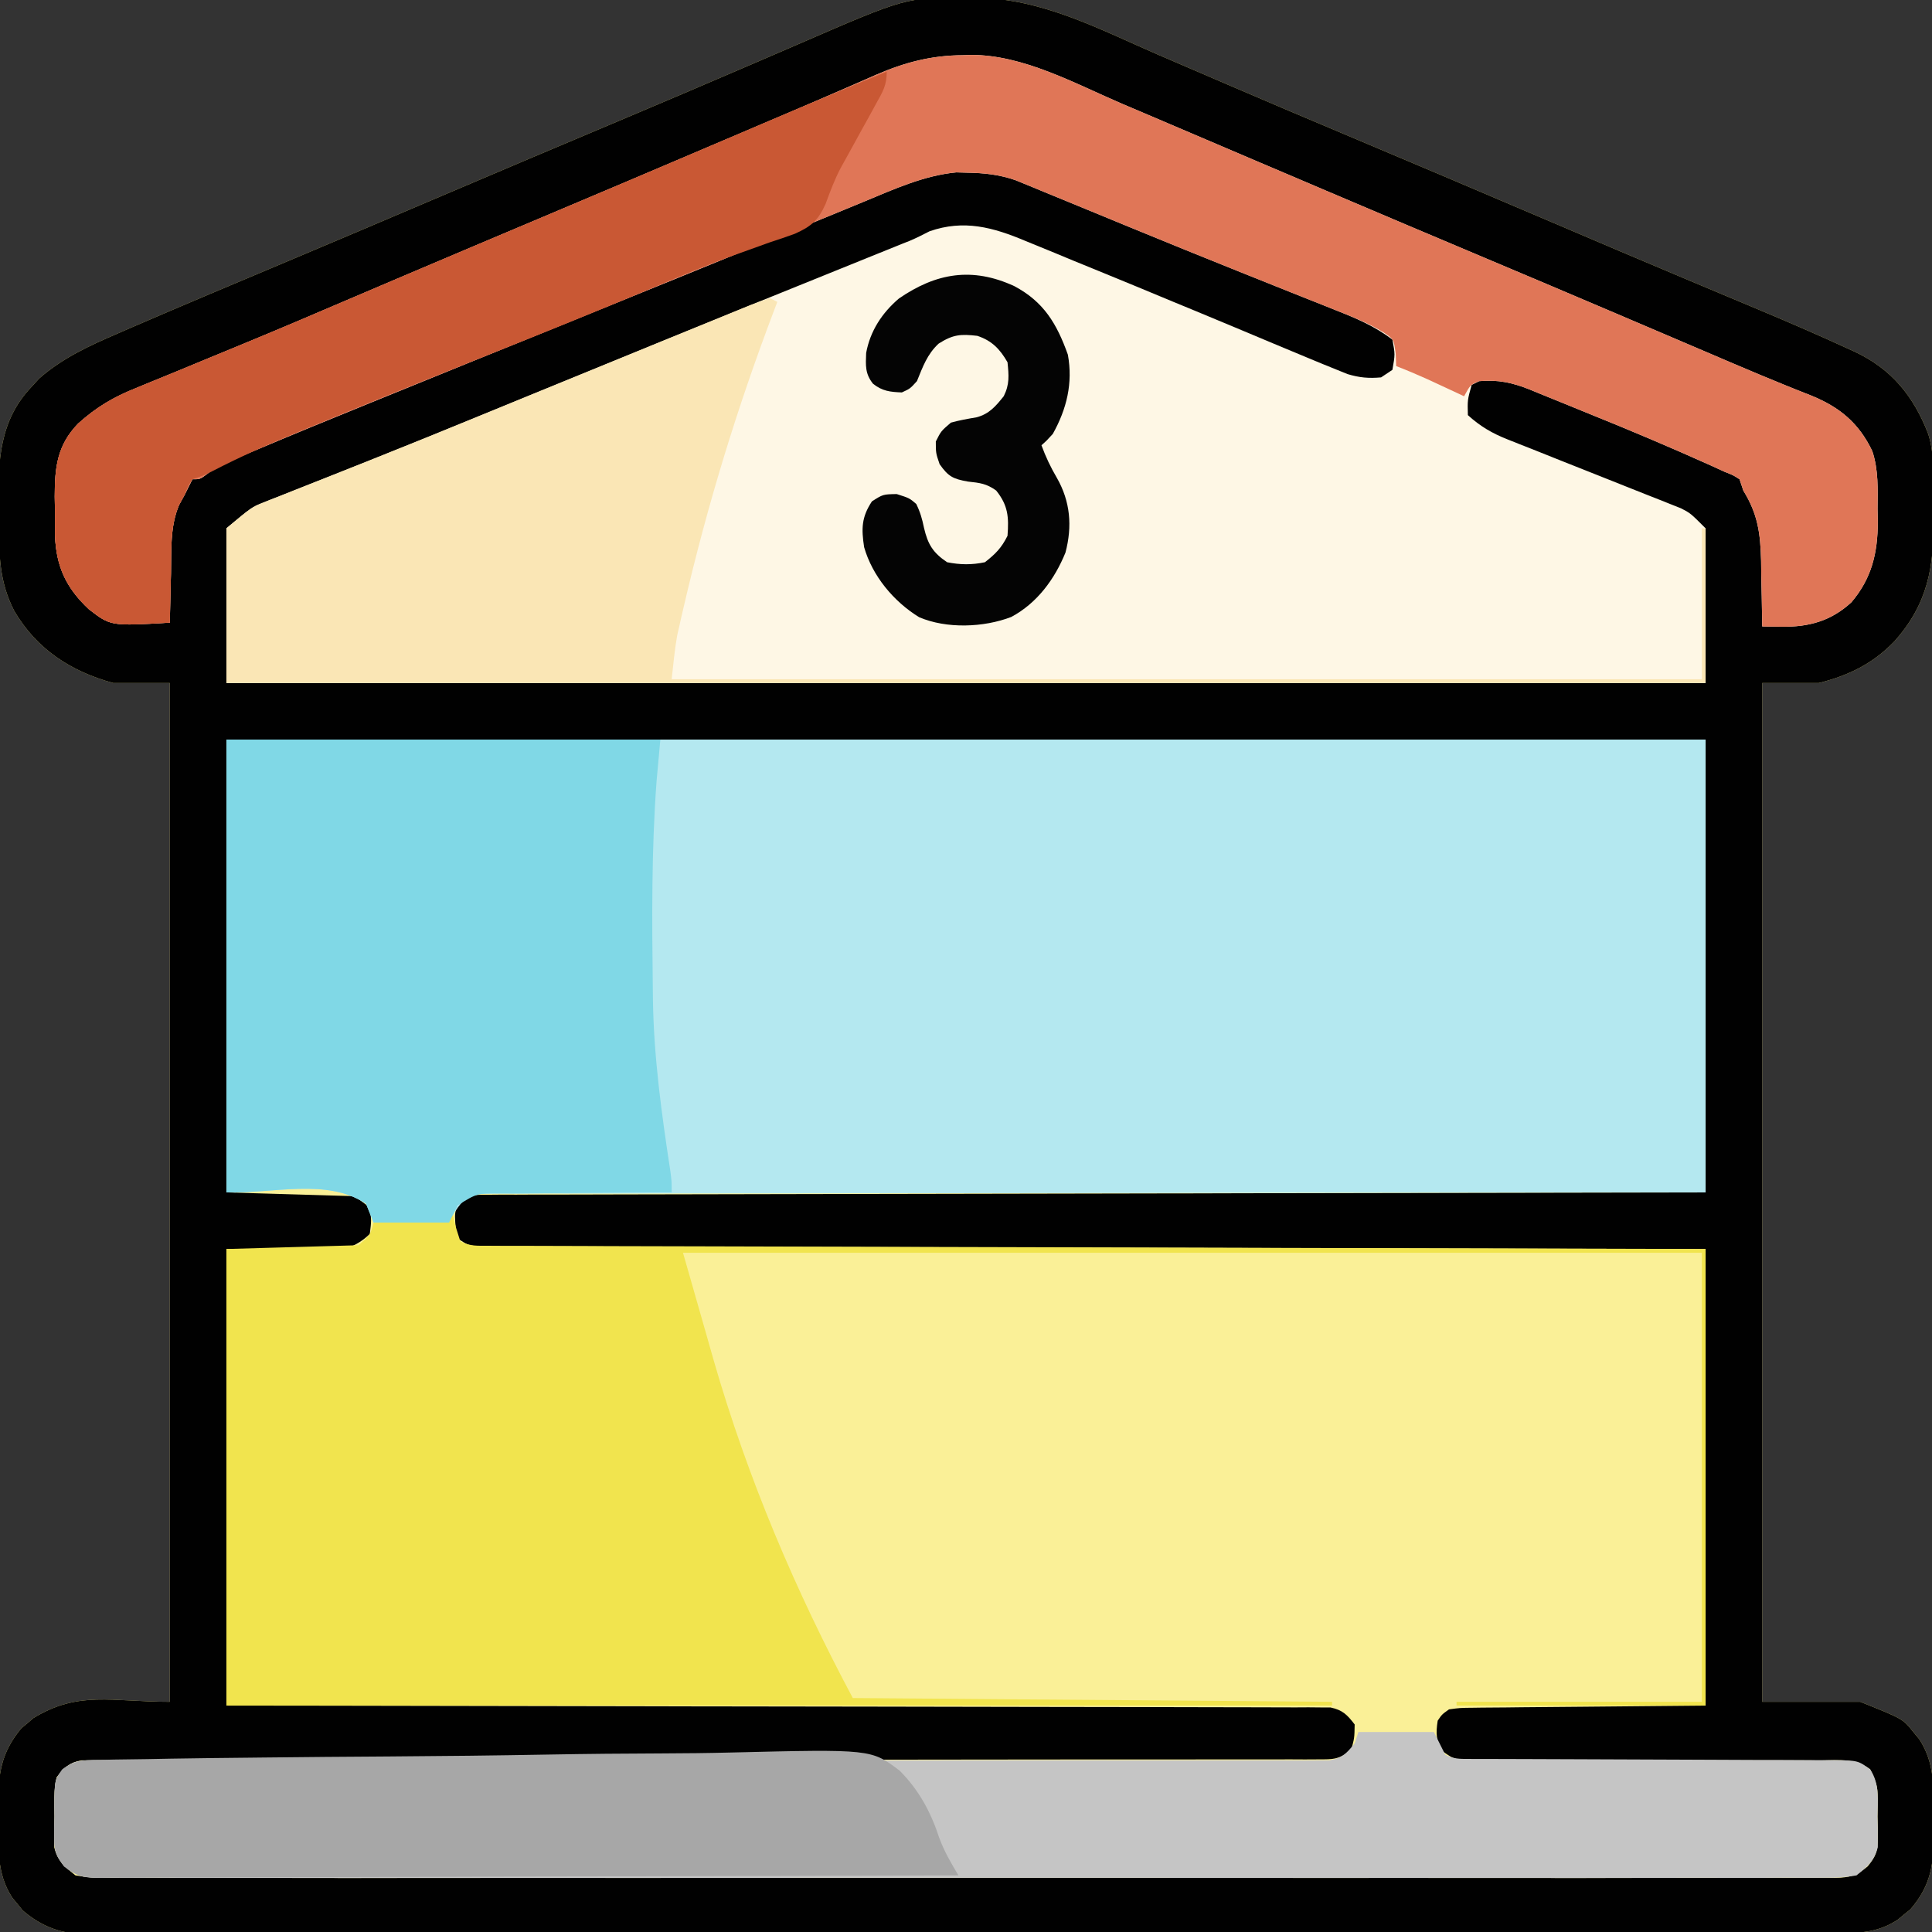 <?xml version="1.0"?>
<svg width="512" height="512" xmlns="http://www.w3.org/2000/svg" xmlns:svg="http://www.w3.org/2000/svg" version="1.1">
 <rect width="100%" height="100%" fill="#333333" stroke="none"/>
 <g class="layer">
  <title>Layer 1</title>
  <path d="m256,-0.5c0.96,-0.02 1.93,-0.03 2.92,-0.05c17.16,0.09 32.72,8.43 48.14,15.11c2.42,1.04 4.84,2.08 7.26,3.12c3.69,1.59 7.38,3.17 11.07,4.76c10.12,4.36 20.26,8.66 30.42,12.93c18.56,7.81 37.1,15.69 55.62,23.59c12.12,5.18 24.25,10.34 36.4,15.44c1.02,0.43 2.05,0.86 3.1,1.3c4.77,2.01 9.54,4.01 14.32,6.01c8.12,3.4 16.19,6.87 24.18,10.55c0.69,0.31 1.38,0.63 2.09,0.95c9.79,4.58 15.63,11.83 19.48,21.79c1.82,5.7 1.26,11.93 1.3,17.85c0.01,1.51 0.03,3.01 0.06,4.52c0.25,12.89 -1.51,22.76 -10.36,32.63c-5.67,5.89 -12.12,9.03 -20,11c-4.95,0 -9.9,0 -15,0c0,89.1 0,178.2 0,270c8.58,0 17.16,0 26,0c11.29,4.52 11.29,4.52 14,7.94c0.54,0.65 1.07,1.29 1.63,1.96c4.31,6.59 3.74,13.29 3.75,20.91c0.02,1.25 0.04,2.49 0.07,3.78c0.03,8.32 -0.61,13.96 -6.2,20.43c-0.55,0.45 -1.11,0.9 -1.69,1.36c-0.55,0.46 -1.11,0.92 -1.68,1.39c-4.84,3.16 -9.31,3.52 -14.97,3.49c-0.81,0 -1.63,0 -2.47,0.01c-2.73,0.01 -5.47,0 -8.21,0c-1.98,0 -3.96,0.01 -5.94,0.01c-5.44,0.01 -10.89,0.01 -16.33,0.01c-5.87,0 -11.74,0.01 -17.61,0.02c-11.51,0.02 -23.01,0.02 -34.51,0.02c-9.35,0.01 -18.7,0.01 -28.05,0.02c-2.69,0 -5.38,0 -8.07,0c-0.67,0 -1.34,0 -2.03,0c-18.81,0.01 -37.63,0.02 -56.44,0.02c-0.71,0 -1.42,0 -2.15,0c-3.59,0 -7.19,0 -10.79,0c-0.71,0 -1.42,0 -2.16,0c-1.44,0 -2.89,0 -4.33,0c-22.47,0 -44.94,0.01 -67.41,0.04c-25.24,0.03 -50.48,0.05 -75.72,0.05c-2.7,0 -5.39,0 -8.08,0c-0.66,0 -1.32,0 -2.01,0c-10,0 -20.01,0.01 -30.01,0.02c-11.38,0.02 -22.76,0.03 -34.14,0.01c-5.81,0 -11.62,0 -17.42,0.01c-5.32,0.02 -10.63,0.02 -15.95,0c-1.92,0 -3.85,0 -5.77,0.01c-2.62,0.01 -5.23,0 -7.84,-0.01c-0.75,0.01 -1.5,0.02 -2.27,0.03c-6.3,-0.09 -11.44,-2.14 -16.22,-6.28c-0.45,-0.55 -0.9,-1.11 -1.36,-1.69c-0.46,-0.55 -0.92,-1.11 -1.39,-1.68c-4.22,-6.47 -3.6,-13.24 -3.61,-20.69c-0.02,-1.25 -0.04,-2.49 -0.07,-3.78c-0.03,-8.32 0.67,-13.83 6.09,-20.4c0.53,-0.44 1.06,-0.87 1.61,-1.32c0.78,-0.68 0.78,-0.68 1.58,-1.37c12.04,-7.34 20.65,-4.32 36.17,-4.32c0,-89.1 0,-178.2 0,-270c-4.95,0 -9.9,0 -15,0c-11.21,-3.07 -20.24,-8.9 -26.22,-19.08c-4.05,-7.82 -4.03,-15.03 -4.08,-23.72c-0.01,-1.49 -0.03,-2.99 -0.06,-4.49c-0.22,-11.5 0.25,-22.27 8.61,-31.08c1.06,-1.16 1.06,-1.16 2.14,-2.34c6.18,-5.42 13.3,-8.69 20.8,-11.91c1.05,-0.46 2.11,-0.92 3.2,-1.4c13.8,-5.97 27.67,-11.79 41.53,-17.62c12.88,-5.42 25.73,-10.88 38.58,-16.36c17.16,-7.31 34.33,-14.59 51.52,-21.82c9.93,-4.19 19.85,-8.41 29.76,-12.68c3.19,-1.37 6.37,-2.74 9.56,-4.11c2.04,-0.87 4.07,-1.75 6.09,-2.63c28.82,-12.51 28.82,-12.51 44.57,-12.26z" fill="#FAF097" id="svg_1"/>
  <path d="m256,-0.5c0.96,-0.02 1.93,-0.03 2.92,-0.05c17.16,0.09 32.72,8.43 48.14,15.11c2.42,1.04 4.84,2.08 7.26,3.12c3.69,1.59 7.38,3.17 11.07,4.76c10.12,4.36 20.26,8.66 30.42,12.93c18.56,7.81 37.1,15.69 55.62,23.59c12.12,5.18 24.25,10.34 36.4,15.44c1.02,0.43 2.05,0.86 3.1,1.3c4.77,2.01 9.54,4.01 14.32,6.01c8.12,3.4 16.19,6.87 24.18,10.55c0.69,0.31 1.38,0.63 2.09,0.95c9.79,4.58 15.63,11.83 19.48,21.79c1.82,5.7 1.26,11.93 1.3,17.85c0.01,1.51 0.03,3.01 0.06,4.52c0.25,12.89 -1.51,22.76 -10.36,32.63c-5.67,5.89 -12.12,9.03 -20,11c-4.95,0 -9.9,0 -15,0c0,89.1 0,178.2 0,270c8.58,0 17.16,0 26,0c11.29,4.52 11.29,4.52 14,7.94c0.54,0.65 1.07,1.29 1.63,1.96c4.31,6.59 3.74,13.29 3.75,20.91c0.02,1.25 0.04,2.49 0.07,3.78c0.03,8.32 -0.61,13.96 -6.2,20.43c-0.55,0.45 -1.11,0.9 -1.69,1.36c-0.55,0.46 -1.11,0.92 -1.68,1.39c-4.84,3.16 -9.31,3.52 -14.97,3.49c-0.81,0 -1.63,0 -2.47,0.01c-2.73,0.01 -5.47,0 -8.21,0c-1.98,0 -3.96,0.01 -5.94,0.01c-5.44,0.01 -10.89,0.01 -16.33,0.01c-5.87,0 -11.74,0.01 -17.61,0.02c-11.51,0.02 -23.01,0.02 -34.51,0.02c-9.35,0.01 -18.7,0.01 -28.05,0.02c-2.69,0 -5.38,0 -8.07,0c-0.67,0 -1.34,0 -2.03,0c-18.81,0.01 -37.63,0.02 -56.44,0.02c-0.71,0 -1.42,0 -2.15,0c-3.59,0 -7.19,0 -10.79,0c-0.71,0 -1.42,0 -2.16,0c-1.44,0 -2.89,0 -4.33,0c-22.47,0 -44.94,0.01 -67.41,0.04c-25.24,0.03 -50.48,0.05 -75.72,0.05c-2.7,0 -5.39,0 -8.08,0c-0.66,0 -1.32,0 -2.01,0c-10,0 -20.01,0.01 -30.01,0.02c-11.38,0.02 -22.76,0.03 -34.14,0.01c-5.81,0 -11.62,0 -17.42,0.01c-5.32,0.02 -10.63,0.02 -15.95,0c-1.92,0 -3.85,0 -5.77,0.01c-2.62,0.01 -5.23,0 -7.84,-0.01c-0.75,0.01 -1.5,0.02 -2.27,0.03c-6.3,-0.09 -11.44,-2.14 -16.22,-6.28c-0.45,-0.55 -0.9,-1.11 -1.36,-1.69c-0.46,-0.55 -0.92,-1.11 -1.39,-1.68c-4.22,-6.47 -3.6,-13.24 -3.61,-20.69c-0.02,-1.25 -0.04,-2.49 -0.07,-3.78c-0.03,-8.32 0.67,-13.83 6.09,-20.4c0.53,-0.44 1.06,-0.87 1.61,-1.32c0.78,-0.68 0.78,-0.68 1.58,-1.37c12.04,-7.34 20.65,-4.32 36.17,-4.32c0,-89.1 0,-178.2 0,-270c-4.95,0 -9.9,0 -15,0c-11.21,-3.07 -20.24,-8.9 -26.22,-19.08c-4.05,-7.82 -4.03,-15.03 -4.08,-23.72c-0.01,-1.49 -0.03,-2.99 -0.06,-4.49c-0.22,-11.5 0.25,-22.27 8.61,-31.08c1.06,-1.16 1.06,-1.16 2.14,-2.34c6.18,-5.42 13.3,-8.69 20.8,-11.91c1.05,-0.46 2.11,-0.92 3.2,-1.4c13.8,-5.97 27.67,-11.79 41.53,-17.62c12.88,-5.42 25.73,-10.88 38.58,-16.36c17.16,-7.31 34.33,-14.59 51.52,-21.82c9.93,-4.19 19.85,-8.41 29.76,-12.68c3.19,-1.37 6.37,-2.74 9.56,-4.11c2.04,-0.87 4.07,-1.75 6.09,-2.63c28.82,-12.51 28.82,-12.51 44.57,-12.26zm-196,196.5c0,39.6 0,79.2 0,120c11.22,0.33 22.44,0.66 34,1c1.32,0.99 2.64,1.98 4,3c0.44,3.5 0.44,3.5 0,7c-9.01,9.01 -25.27,3.64 -38,4c0,39.93 0,79.86 0,121c8.92,0.01 17.83,0.02 27.02,0.03c28.5,0.03 57.01,0.08 85.52,0.15c4.43,0.01 8.85,0.02 13.28,0.03c0.88,0 1.76,0 2.67,0c14.28,0.03 28.56,0.05 42.83,0.06c14.65,0.02 29.29,0.04 43.94,0.08c9.04,0.03 18.08,0.04 27.12,0.04c6.2,0 12.39,0.02 18.59,0.04c3.57,0.02 7.15,0.02 10.73,0.02c3.87,-0.01 7.75,0.01 11.62,0.03c1.14,-0.01 2.27,-0.01 3.44,-0.02c1.04,0.01 2.07,0.02 3.14,0.03c1.34,0 1.34,0 2.71,0.01c3.2,0.67 4.42,1.93 6.39,4.5c-0.06,3.63 -0.06,3.63 -1,7c-3.41,2.28 -4.6,2.25 -8.61,2.25c-1.17,0.01 -2.34,0.01 -3.55,0.02c-1.3,-0.01 -2.59,-0.01 -3.93,-0.02c-1.39,0 -2.77,0.01 -4.16,0.01c-3.81,0.01 -7.63,0 -11.45,0c-4.11,-0.01 -8.22,0 -12.33,0.01c-7.13,0 -14.26,0.01 -21.39,0c-10.31,0 -20.62,0.01 -30.94,0.03c-16.73,0.02 -33.47,0.04 -50.2,0.06c-1.5,0 -1.5,0 -3.04,0c-14.22,0.01 -28.45,0.02 -42.67,0.02c-1,0 -2.01,0 -3.04,0c-1,0 -2,0 -3.03,0c-16.67,0.01 -33.34,0.02 -50.01,0.06c-10.29,0.01 -20.58,0.02 -30.87,0.01c-7.04,-0.01 -14.09,0 -21.14,0.02c-4.07,0.01 -8.14,0.02 -12.21,0c-3.72,-0.01 -7.44,0 -11.16,0.02c-1.99,0 -3.98,-0.01 -5.97,-0.02c-1.18,0.01 -2.36,0.02 -3.57,0.03c-1.53,0 -1.53,0 -3.08,0c-3.36,0.64 -4.55,1.85 -6.65,4.5c-0.8,3.44 -0.6,6.91 -0.56,10.44c-0.03,0.94 -0.05,1.88 -0.07,2.85c0,0.91 0,1.83 0,2.77c0,0.83 0,1.65 0,2.51c0.95,3.65 2.71,5.08 5.63,7.43c2.86,0.49 5.12,0.67 7.97,0.63c0.8,0.01 1.61,0.01 2.43,0.02c2.7,0.02 5.39,0 8.09,-0.02c1.94,0.01 3.89,0.02 5.84,0.03c5.36,0.02 10.72,0.01 16.08,-0.01c5.78,-0.01 11.56,0.01 17.33,0.02c11.33,0.03 22.65,0.02 33.97,0.01c9.2,-0.01 18.4,-0.02 27.6,-0.01c1.31,0 2.62,0 3.96,0c2.66,0 5.32,0 7.97,0.01c24.22,0.01 48.44,0 72.65,-0.03c22.12,-0.02 44.23,-0.02 66.35,0c24.83,0.03 49.67,0.04 74.51,0.02c2.65,0 5.29,0 7.94,0c1.3,0 2.61,0 3.95,0c9.19,-0.01 18.38,0 27.57,0.01c11.2,0.02 22.4,0.01 33.59,-0.01c5.72,-0.02 11.43,-0.02 17.15,-0.01c5.23,0.02 10.46,0.01 15.68,-0.02c1.9,0 3.8,0 5.69,0.01c2.57,0.02 5.14,0 7.71,-0.02c0.74,0.01 1.48,0.02 2.25,0.03c3.92,-0.07 5.58,-0.55 8.68,-3.05c2.22,-2.84 2.67,-4.01 2.67,-7.55c0,-0.91 0,-1.83 0,-2.77c-0.02,-0.94 -0.04,-1.88 -0.07,-2.85c0.01,-0.95 0.02,-1.89 0.04,-2.87c0.05,-5.11 0.05,-5.11 -1.99,-9.68c-4.07,-2.94 -8.02,-2.43 -12.91,-2.37c-1.58,-0.01 -1.58,-0.01 -3.18,-0.01c-2.27,-0.01 -4.55,-0.01 -6.82,0c-3.6,0.02 -7.2,0.01 -10.79,0c-7.64,-0.03 -15.27,-0.02 -22.91,-0.01c-8.85,0.01 -17.69,0.01 -26.54,-0.02c-3.55,-0.01 -7.1,0.01 -10.64,0.02c-2.17,0 -4.34,-0.01 -6.52,-0.02c-0.98,0.01 -1.97,0.03 -2.99,0.04c-6.66,-0.06 -6.66,-0.06 -9.93,-2.36c-1.87,-2.93 -1.89,-4.75 -1.38,-8.16c1.12,-1.66 1.12,-1.66 3,-3c2.94,-0.4 2.94,-0.4 6.58,-0.43c0.68,-0.01 1.35,-0.02 2.05,-0.03c2.18,-0.03 4.36,-0.04 6.54,-0.05c1.35,-0.02 2.69,-0.03 4.04,-0.05c4.99,-0.06 9.98,-0.09 14.98,-0.13c16.73,-0.15 16.73,-0.15 33.81,-0.31c0,-39.93 0,-79.86 0,-121c-9.92,-0.02 -19.84,-0.04 -30.06,-0.06c-31.72,-0.06 -63.43,-0.14 -95.14,-0.22c-4.93,-0.01 -9.85,-0.03 -14.77,-0.04c-0.98,0 -1.96,0 -2.97,0c-15.89,-0.04 -31.77,-0.08 -47.66,-0.11c-16.29,-0.03 -32.58,-0.07 -48.87,-0.11c-10.06,-0.03 -20.12,-0.05 -30.18,-0.07c-6.89,-0.01 -13.78,-0.03 -20.67,-0.05c-3.98,-0.01 -7.96,-0.02 -11.94,-0.02c-3.64,-0.01 -7.28,-0.02 -10.92,-0.03c-1.95,-0.01 -3.9,-0.01 -5.85,-0.01c-1.15,0 -2.3,-0.01 -3.48,-0.02c-0.99,0 -1.99,0 -3.01,-0.01c-2.48,-0.25 -2.48,-0.25 -5.48,-2.25c-0.67,-7.09 -0.67,-7.09 1.18,-9.6c2.51,-1.93 4.17,-1.78 7.31,-1.78c1.15,-0.01 2.3,-0.02 3.48,-0.03c1.9,0 1.9,0 3.84,0.01c1.36,0 2.71,-0.01 4.07,-0.02c3.73,-0.02 7.47,-0.02 11.2,-0.01c4.02,0 8.04,-0.02 12.07,-0.03c6.97,-0.03 13.94,-0.04 20.91,-0.04c10.08,-0.01 20.16,-0.03 30.24,-0.06c16.36,-0.04 32.71,-0.07 49.06,-0.09c15.89,-0.02 31.78,-0.05 47.67,-0.09c0.98,0 1.96,0 2.96,0c4.92,-0.02 9.83,-0.03 14.74,-0.04c40.75,-0.09 81.51,-0.16 122.27,-0.22c0,-39.6 0,-79.2 0,-120c-129.36,0 -258.72,0 -392,0z" fill="#010101" id="svg_2"/>
  <path d="m255.19,14.63c0.67,-0.02 1.33,-0.05 2.02,-0.07c13.9,-0.08 27.66,7.58 40.17,12.95c1.98,0.84 3.97,1.69 5.96,2.53c4.14,1.76 8.29,3.53 12.43,5.3c6.01,2.57 12.03,5.14 18.05,7.7c1.95,0.82 3.9,1.65 5.84,2.48c0.96,0.41 1.93,0.82 2.92,1.24c2.95,1.26 5.89,2.51 8.84,3.77c14.11,6.01 28.24,11.98 42.37,17.94c11.49,4.84 22.97,9.7 34.44,14.59c1.21,0.52 2.42,1.03 3.66,1.56c5.91,2.52 11.81,5.04 17.71,7.56c2.17,0.92 4.34,1.85 6.51,2.78c1.04,0.44 2.07,0.88 3.14,1.34c4.63,1.97 9.26,3.92 13.93,5.81c0.79,0.32 1.57,0.63 2.38,0.96c1.42,0.57 2.84,1.13 4.26,1.69c7.69,3.09 12.79,7.33 16.36,14.79c1.66,4.99 1.44,10.12 1.39,15.33c0.02,1.12 0.04,2.24 0.07,3.39c-0.02,8.22 -1.58,14.97 -7.01,21.35c-5.38,4.95 -11.26,6.56 -18.4,6.46c-0.98,-0.01 -1.96,-0.02 -2.97,-0.03c-0.75,-0.02 -1.49,-0.03 -2.26,-0.04c-0.01,-0.81 -0.02,-1.62 -0.03,-2.45c-0.05,-3.68 -0.13,-7.37 -0.22,-11.05c-0.01,-1.27 -0.03,-2.54 -0.04,-3.85c-0.19,-7.37 -0.84,-12.35 -4.71,-18.65c-0.33,-0.99 -0.66,-1.99 -1,-3c-1.66,-1.08 -1.66,-1.08 -4,-2c-1.19,-0.55 -2.37,-1.09 -3.6,-1.65c-10.73,-4.82 -21.55,-9.4 -32.46,-13.79c-1.77,-0.72 -3.54,-1.44 -5.31,-2.17c-2.6,-1.07 -5.21,-2.12 -7.83,-3.18c-0.78,-0.32 -1.56,-0.65 -2.37,-0.98c-4.64,-1.84 -8.35,-2.67 -13.43,-2.23c-0.66,0.32 -1.32,0.65 -2,1c-1.11,4.01 -1.11,4.01 -1,8c3.26,2.96 6.38,4.79 10.46,6.41c1.61,0.64 1.61,0.64 3.24,1.29c1.14,0.45 2.29,0.9 3.46,1.36c2.43,0.97 4.86,1.94 7.28,2.91c3.18,1.27 6.36,2.53 9.55,3.79c4.33,1.71 8.66,3.44 12.99,5.17c1.14,0.45 2.28,0.9 3.46,1.36c1.07,0.43 2.13,0.85 3.23,1.29c0.94,0.37 1.87,0.74 2.84,1.13c2.49,1.29 2.49,1.29 6.49,5.29c0,13.53 0,27.06 0,41c-129.36,0 -258.72,0 -392,0c0,-13.54 0,-27.07 0,-41c6.75,-5.63 6.75,-5.63 9.84,-6.85c0.7,-0.28 1.4,-0.56 2.12,-0.85c0.75,-0.29 1.5,-0.58 2.27,-0.88c0.8,-0.32 1.61,-0.64 2.43,-0.97c1.74,-0.69 3.48,-1.38 5.22,-2.07c2.81,-1.1 5.61,-2.21 8.41,-3.33c2.94,-1.17 5.88,-2.34 8.83,-3.51c9.27,-3.69 18.52,-7.46 27.75,-11.25c4.57,-1.88 9.15,-3.75 13.72,-5.62c0.93,-0.38 1.85,-0.76 2.8,-1.15c11.08,-4.54 22.16,-9.06 33.24,-13.59c1.01,-0.41 2.03,-0.83 3.08,-1.25c16.73,-6.84 33.48,-13.63 50.24,-20.39c0.83,-0.34 1.66,-0.68 2.52,-1.02c1.53,-0.62 3.06,-1.24 4.59,-1.85c0.68,-0.28 1.37,-0.56 2.07,-0.84c0.66,-0.26 1.32,-0.52 2,-0.79c1.77,-0.75 3.48,-1.62 5.19,-2.5c9.09,-3.19 16.85,-1.07 25.43,2.55c1.49,0.61 1.49,0.61 3.02,1.23c3.23,1.31 6.45,2.65 9.67,3.99c2.24,0.91 4.48,1.83 6.71,2.74c6.63,2.7 13.24,5.45 19.85,8.2c1.88,0.77 3.76,1.55 5.65,2.33c7,2.91 14,5.82 20.99,8.77c3.11,1.31 6.24,2.6 9.36,3.9c1.81,0.75 1.81,0.75 3.65,1.51c1.14,0.46 2.28,0.92 3.46,1.4c0.99,0.4 1.99,0.8 3.01,1.22c3.16,0.95 5.6,1.16 8.88,0.87c1.49,-0.99 1.49,-0.99 3,-2c0.73,-4.12 0.73,-4.12 0,-8c-4.69,-3.59 -9.68,-5.7 -15.14,-7.85c-0.9,-0.36 -1.81,-0.72 -2.74,-1.1c-2.97,-1.19 -5.95,-2.37 -8.93,-3.55c-3.15,-1.26 -6.29,-2.52 -9.44,-3.78c-2.19,-0.88 -4.38,-1.76 -6.57,-2.64c-8.02,-3.21 -16.02,-6.47 -24.01,-9.75c-1.12,-0.46 -2.24,-0.92 -3.39,-1.39c-4.38,-1.8 -8.76,-3.6 -13.14,-5.41c-3.03,-1.24 -6.05,-2.49 -9.08,-3.73c-1.35,-0.56 -1.35,-0.56 -2.72,-1.13c-0.83,-0.34 -1.66,-0.68 -2.52,-1.03c-0.72,-0.29 -1.43,-0.59 -2.17,-0.89c-4.25,-1.49 -8.36,-1.93 -12.83,-2c-1.43,-0.04 -1.43,-0.04 -2.89,-0.08c-8.59,0.82 -16.59,4.48 -24.49,7.76c-1.75,0.72 -3.49,1.44 -5.24,2.16c-2.02,0.83 -4.03,1.66 -6.05,2.49c-8.43,3.48 -16.88,6.92 -25.33,10.36c-3.22,1.32 -6.44,2.63 -9.66,3.95c-12.38,5.05 -24.76,10.09 -37.16,15.11c-13.59,5.5 -27.19,11.02 -40.77,16.56c-2.11,0.85 -4.22,1.71 -6.32,2.57c-10.74,4.36 -21.45,8.76 -32.13,13.28c-1.31,0.55 -1.31,0.55 -2.66,1.11c-0.81,0.35 -1.62,0.69 -2.46,1.05c-0.71,0.3 -1.42,0.6 -2.15,0.91c-2.11,0.99 -2.11,0.99 -4.14,2.64c-1.87,1.38 -1.87,1.38 -3.87,1.38c-0.69,1.32 -1.34,2.65 -2,4c-0.5,0.91 -1.01,1.83 -1.53,2.78c-2.44,5.72 -2.04,12.03 -2.16,18.15c-0.03,1.26 -0.06,2.51 -0.1,3.81c-0.08,3.08 -0.15,6.17 -0.21,9.26c-15.67,0.91 -15.67,0.91 -21.49,-3.59c-6.03,-5.67 -8.61,-11.32 -8.94,-19.5c-0.02,-2.29 -0.02,-4.57 -0.01,-6.85c-0.01,-1.14 -0.03,-2.29 -0.06,-3.46c0.01,-7.78 0.65,-13.6 6.18,-19.34c4.78,-4.31 9.34,-7.03 15.3,-9.4c0.85,-0.36 1.71,-0.72 2.6,-1.08c2.82,-1.17 5.65,-2.32 8.48,-3.47c2.01,-0.83 4.02,-1.66 6.03,-2.5c4.2,-1.74 8.4,-3.47 12.6,-5.2c8.99,-3.71 17.94,-7.54 26.89,-11.37c4.92,-2.1 9.84,-4.19 14.76,-6.29c0.98,-0.41 1.95,-0.83 2.95,-1.25c10.25,-4.36 20.51,-8.69 30.77,-13.02c17.17,-7.23 34.31,-14.51 51.44,-21.81c1.13,-0.48 2.26,-0.96 3.42,-1.45c2.2,-0.94 4.39,-1.88 6.59,-2.82c2.12,-0.9 4.24,-1.8 6.36,-2.7c5.05,-2.15 10.08,-4.32 15.11,-6.51c0.95,-0.42 1.9,-0.83 2.87,-1.25c1.76,-0.77 3.52,-1.54 5.28,-2.32c7.59,-3.3 14.75,-5.18 23.06,-5.2z" fill="#FEF7E5" id="svg_3"/>
  <path d="m60,196c129.36,0 258.72,0 392,0c0,39.6 0,79.2 0,120c-14.87,0.01 -14.87,0.01 -30.05,0.01c-31.7,0.02 -63.4,0.06 -95.1,0.12c-4.92,0.01 -9.85,0.01 -14.77,0.02c-1.47,0.01 -1.47,0.01 -2.97,0.01c-15.88,0.02 -31.75,0.03 -47.63,0.04c-16.29,0 -32.58,0.02 -48.86,0.06c-10.06,0.02 -20.11,0.03 -30.16,0.02c-6.89,0 -13.78,0.01 -20.67,0.04c-3.98,0.01 -7.96,0.02 -11.93,0.01c-3.64,-0.02 -7.28,-0.01 -10.92,0.02c-1.95,0.01 -3.89,-0.01 -5.84,-0.02c-1.15,0.01 -2.3,0.03 -3.49,0.04c-0.99,0 -1.99,0 -3.01,0c-3.58,0.87 -4.61,2.62 -6.6,5.63c-0.33,0.66 -0.66,1.32 -1,2c-6.6,0 -13.2,0 -20,0c-0.66,-1.65 -1.32,-3.3 -2,-5c-10.3,-6.86 -24.63,-2.64 -37,-3c0,-39.6 0,-79.2 0,-120z" fill="#B4E8F0" id="svg_4"/>
  <path d="m119,322c0.33,0 0.66,0 1,0c0.29,1.13 0.58,2.27 0.88,3.44c0.37,1.17 0.74,2.35 1.12,3.56c2.59,1.3 4.47,1.13 7.37,1.14c1.72,0.01 1.72,0.01 3.47,0.02c1.27,0 2.54,0 3.85,0c1.36,0 2.71,0.01 4.07,0.01c3.73,0.02 7.47,0.02 11.2,0.03c4.03,0.01 8.05,0.02 12.07,0.04c6.98,0.02 13.95,0.04 20.93,0.05c10.08,0.02 20.16,0.05 30.25,0.08c16.36,0.05 32.72,0.09 49.08,0.13c15.89,0.04 31.79,0.08 47.68,0.13c1.47,0 1.47,0 2.97,0.01c4.91,0.01 9.82,0.02 14.74,0.04c40.77,0.11 81.55,0.22 122.32,0.32c0,39.93 0,79.86 0,121c-21.78,0 -43.56,0 -66,0c0,-0.33 0,-0.66 0,-1c21.45,0 42.9,0 65,0c0,-39.27 0,-78.54 0,-119c-89.1,0 -178.2,0 -270,0c1.98,6.93 3.96,13.86 6,21c0.72,2.52 1.43,5.04 2.17,7.63c9.02,31.24 21.52,60.67 36.83,89.37c41.91,0.33 83.82,0.66 127,1c0,0.33 0,0.66 0,1c-96.69,0 -193.38,0 -293,0c0,-39.93 0,-79.86 0,-121c17.33,-0.49 17.33,-0.49 35,-1c3.15,-2.7 3.15,-2.7 4,-6c6.6,0 13.2,0 20,0c0,-0.66 0,-1.32 0,-2z" fill="#F1E44E" id="svg_5"/>
  <path d="m255.19,14.63c0.67,-0.02 1.33,-0.05 2.02,-0.07c13.9,-0.08 27.66,7.58 40.17,12.95c1.98,0.84 3.97,1.69 5.96,2.53c4.14,1.76 8.29,3.53 12.43,5.3c6.01,2.57 12.03,5.14 18.05,7.7c1.95,0.82 3.9,1.65 5.84,2.48c0.96,0.41 1.93,0.82 2.92,1.24c2.95,1.26 5.89,2.51 8.84,3.77c14.11,6.01 28.24,11.98 42.37,17.94c11.49,4.84 22.97,9.7 34.44,14.59c1.21,0.52 2.42,1.03 3.66,1.56c5.91,2.52 11.81,5.04 17.71,7.56c2.17,0.92 4.34,1.85 6.51,2.78c1.04,0.44 2.07,0.88 3.14,1.34c4.63,1.97 9.26,3.92 13.93,5.81c0.79,0.32 1.57,0.63 2.38,0.96c1.42,0.57 2.84,1.13 4.26,1.69c7.69,3.09 12.79,7.33 16.36,14.79c1.66,4.99 1.44,10.12 1.39,15.33c0.02,1.12 0.04,2.24 0.07,3.39c-0.02,8.22 -1.58,14.97 -7.01,21.35c-5.38,4.95 -11.26,6.56 -18.4,6.46c-0.98,-0.01 -1.96,-0.02 -2.97,-0.03c-0.75,-0.02 -1.49,-0.03 -2.26,-0.04c-0.01,-0.81 -0.02,-1.62 -0.03,-2.45c-0.05,-3.68 -0.13,-7.37 -0.22,-11.05c-0.01,-1.27 -0.03,-2.54 -0.04,-3.85c-0.19,-7.37 -0.84,-12.35 -4.71,-18.65c-0.33,-0.99 -0.66,-1.99 -1,-3c-1.66,-1.08 -1.66,-1.08 -4,-2c-1.19,-0.55 -2.37,-1.09 -3.6,-1.65c-10.73,-4.82 -21.55,-9.4 -32.46,-13.79c-1.77,-0.72 -3.54,-1.44 -5.31,-2.17c-2.6,-1.07 -5.21,-2.12 -7.83,-3.18c-0.78,-0.32 -1.56,-0.65 -2.37,-0.98c-4.64,-1.84 -8.35,-2.67 -13.43,-2.23c-2.33,0.95 -2.33,0.95 -4,4c-0.88,-0.41 -1.76,-0.82 -2.67,-1.25c-1.16,-0.54 -2.32,-1.07 -3.51,-1.63c-1.15,-0.53 -2.3,-1.07 -3.49,-1.62c-2.75,-1.24 -5.51,-2.41 -8.33,-3.5c-0.04,-1.08 -0.08,-2.15 -0.12,-3.25c-0.5,-3.87 -0.5,-3.87 -3.36,-5.75c-4,-2.45 -8.31,-4.13 -12.66,-5.85c-0.9,-0.36 -1.81,-0.72 -2.74,-1.1c-2.97,-1.19 -5.95,-2.37 -8.93,-3.55c-3.15,-1.26 -6.29,-2.52 -9.44,-3.78c-2.19,-0.88 -4.38,-1.76 -6.57,-2.64c-8.02,-3.21 -16.02,-6.47 -24.01,-9.75c-1.12,-0.46 -2.24,-0.92 -3.39,-1.39c-4.38,-1.8 -8.76,-3.6 -13.14,-5.41c-3.03,-1.24 -6.05,-2.49 -9.08,-3.73c-1.35,-0.56 -1.35,-0.56 -2.72,-1.13c-0.83,-0.34 -1.66,-0.68 -2.52,-1.03c-0.72,-0.29 -1.43,-0.59 -2.17,-0.89c-4.25,-1.49 -8.36,-1.93 -12.83,-2c-1.43,-0.04 -1.43,-0.04 -2.89,-0.08c-8.59,0.82 -16.59,4.48 -24.49,7.76c-1.75,0.72 -3.49,1.44 -5.24,2.16c-2.02,0.83 -4.03,1.66 -6.05,2.49c-8.43,3.48 -16.88,6.92 -25.33,10.36c-3.22,1.32 -6.44,2.63 -9.66,3.95c-12.38,5.05 -24.76,10.09 -37.16,15.11c-13.59,5.5 -27.19,11.02 -40.77,16.56c-2.11,0.85 -4.22,1.71 -6.32,2.57c-10.74,4.36 -21.45,8.76 -32.13,13.28c-1.31,0.55 -1.31,0.55 -2.66,1.11c-0.81,0.35 -1.62,0.69 -2.46,1.05c-0.71,0.3 -1.42,0.6 -2.15,0.91c-2.11,0.99 -2.11,0.99 -4.14,2.64c-1.87,1.38 -1.87,1.38 -3.87,1.38c-0.69,1.32 -1.34,2.65 -2,4c-0.5,0.91 -1.01,1.83 -1.53,2.78c-2.44,5.72 -2.04,12.03 -2.16,18.15c-0.03,1.26 -0.06,2.51 -0.1,3.81c-0.08,3.08 -0.15,6.17 -0.21,9.26c-15.67,0.91 -15.67,0.91 -21.49,-3.59c-6.03,-5.67 -8.61,-11.32 -8.94,-19.5c-0.02,-2.29 -0.02,-4.57 -0.01,-6.85c-0.01,-1.14 -0.03,-2.29 -0.06,-3.46c0.01,-7.78 0.65,-13.6 6.18,-19.34c4.78,-4.31 9.34,-7.03 15.3,-9.4c0.85,-0.36 1.71,-0.72 2.6,-1.08c2.82,-1.17 5.65,-2.32 8.48,-3.47c2.01,-0.83 4.02,-1.66 6.03,-2.5c4.2,-1.74 8.4,-3.47 12.6,-5.2c8.99,-3.71 17.94,-7.54 26.89,-11.37c4.92,-2.1 9.84,-4.19 14.76,-6.29c0.98,-0.41 1.95,-0.83 2.95,-1.25c10.25,-4.36 20.51,-8.69 30.77,-13.02c17.17,-7.23 34.31,-14.51 51.44,-21.81c1.13,-0.48 2.26,-0.96 3.42,-1.45c2.2,-0.94 4.39,-1.88 6.59,-2.82c2.12,-0.9 4.24,-1.8 6.36,-2.7c5.05,-2.15 10.08,-4.32 15.11,-6.51c0.95,-0.42 1.9,-0.83 2.87,-1.25c1.76,-0.77 3.52,-1.54 5.28,-2.32c7.59,-3.3 14.75,-5.18 23.06,-5.2z" fill="#E07657" id="svg_6"/>
  <path d="m360,459c6.6,0 13.2,0 20,0c0.99,1.98 1.98,3.96 3,6c2.34,1.17 3.71,1.13 6.31,1.13c1.36,0.01 1.36,0.01 2.75,0.01c0.99,0 1.99,0 3.02,0c1.04,0.01 2.09,0.01 3.17,0.01c2.28,0.01 4.56,0.02 6.84,0.02c3.61,0.01 7.21,0.02 10.82,0.04c10.25,0.05 20.5,0.1 30.76,0.12c6.26,0.01 12.53,0.04 18.79,0.08c2.39,0.01 4.79,0.01 7.18,0.01c3.34,0 6.68,0.02 10.02,0.05c1,-0.01 1.99,-0.01 3.01,-0.02c6.7,0.09 6.7,0.09 9.94,2.44c2.56,3.9 2,8.02 1.95,12.55c0.03,0.94 0.05,1.88 0.07,2.85c0,0.91 0,1.83 0,2.77c0,1.24 0,1.24 0,2.51c-0.95,3.65 -2.71,5.08 -5.63,7.43c-2.86,0.49 -5.12,0.67 -7.97,0.63c-1.2,0.01 -1.2,0.01 -2.43,0.02c-2.7,0.02 -5.39,0 -8.09,-0.02c-1.94,0.01 -3.89,0.02 -5.84,0.03c-5.36,0.02 -10.72,0.01 -16.08,-0.01c-5.78,-0.01 -11.56,0.01 -17.33,0.02c-11.33,0.03 -22.65,0.02 -33.97,0.01c-9.2,-0.01 -18.4,-0.02 -27.6,-0.01c-1.31,0 -2.62,0 -3.96,0c-2.66,0 -5.32,0 -7.97,0.01c-24.22,0.01 -48.44,0 -72.65,-0.03c-22.12,-0.02 -44.23,-0.02 -66.35,0c-24.83,0.03 -49.67,0.04 -74.51,0.02c-2.65,0 -5.29,0 -7.94,0c-1.3,0 -2.61,0 -3.95,0c-9.19,-0.01 -18.38,0 -27.57,0.01c-11.2,0.02 -22.4,0.01 -33.59,-0.01c-5.72,-0.02 -11.43,-0.02 -17.15,-0.01c-5.23,0.02 -10.46,0.01 -15.68,-0.02c-1.9,0 -3.8,0 -5.69,0.01c-2.57,0.02 -5.14,0 -7.71,-0.02c-0.74,0.01 -1.48,0.02 -2.25,0.03c-3.92,-0.07 -5.58,-0.55 -8.68,-3.05c-2.22,-2.84 -2.67,-4.01 -2.67,-7.55c0,-0.91 0,-1.83 0,-2.77c0.02,-0.94 0.04,-1.88 0.07,-2.85c-0.01,-0.95 -0.02,-1.89 -0.04,-2.87c0.08,-6.91 0.08,-6.91 2.28,-9.68c2.9,-2.36 4.34,-2.39 8.05,-2.39c1.76,-0.01 1.76,-0.01 3.56,-0.02c1.29,0.01 2.59,0.02 3.92,0.03c1.39,-0.01 2.77,-0.01 4.16,-0.02c3.81,-0.01 7.63,0 11.44,0.02c4.11,0.01 8.23,0 12.34,0c7.12,-0.01 14.25,-0.01 21.38,0c10.3,0.02 20.61,0.02 30.92,0c16.73,-0.02 33.46,-0.02 50.19,-0.02c1,0 2,0 3.03,0c8.13,0 16.26,0.01 24.38,0.01c7.11,0 14.21,0.01 21.31,0.01c1,0 2,0 3.03,0c16.67,0.01 33.34,-0.01 50,-0.03c10.29,-0.01 20.57,-0.01 30.86,0.01c7.04,0.01 14.08,0.01 21.13,0c4.06,-0.01 8.13,-0.01 12.2,0.01c3.72,0.02 7.44,0.01 11.16,0c1.99,-0.01 3.98,0.01 5.97,0.02c1.76,-0.01 1.76,-0.01 3.56,-0.02c1.02,0 2.04,0 3.08,0c3.38,-0.64 4.54,-1.83 6.65,-4.5c0.33,-0.99 0.66,-1.98 1,-3z" fill="#C5C5C5" id="svg_7"/>
  <path d="m60,196c37.95,0 75.9,0 115,0c-0.33,3.63 -0.66,7.26 -1,11c-1.37,18.3 -1.22,36.66 -1,55c0.01,1.08 0.03,2.15 0.04,3.26c0.25,15.2 2.32,30.08 4.61,45.09c0.35,2.65 0.35,2.65 0.35,5.65c-1,0 -1,0 -2.02,0c-6.95,0.02 -13.89,0.08 -20.83,0.15c-2.59,0.03 -5.19,0.04 -7.78,0.05c-3.72,0 -7.44,0.05 -11.17,0.09c-1.16,0 -2.32,0 -3.51,-0.01c-6.28,-0.05 -6.28,-0.05 -11.39,3.14c-0.77,1.53 -1.54,3.05 -2.3,4.58c-6.6,0 -13.2,0 -20,0c-0.66,-1.65 -1.32,-3.3 -2,-5c-10.3,-6.86 -24.63,-2.64 -37,-3c0,-39.6 0,-79.2 0,-120z" fill="#80D8E6" id="svg_8"/>
  <path d="m204,79c0.99,0.49 0.99,0.49 2,1c-0.36,0.95 -0.36,0.95 -0.73,1.92c-9.92,26.08 -17.85,51.99 -24.15,79.21c-0.3,1.3 -0.3,1.3 -0.61,2.63c-0.28,1.24 -0.28,1.24 -0.56,2.5c-0.16,0.7 -0.32,1.4 -0.49,2.13c-0.68,3.84 -1.03,7.73 -1.46,11.61c90.09,0 180.18,0 273,0c0,-13.2 0,-26.4 0,-40c0.33,0 0.66,0 1,0c0,13.53 0,27.06 0,41c-129.36,0 -258.72,0 -392,0c0,-13.53 0,-27.06 0,-41c6.75,-5.62 6.75,-5.62 9.84,-6.84c1.05,-0.43 1.05,-0.43 2.12,-0.86c1.12,-0.43 1.12,-0.43 2.27,-0.87c1.2,-0.49 1.2,-0.49 2.43,-0.98c1.74,-0.69 3.48,-1.38 5.22,-2.06c2.81,-1.1 5.61,-2.22 8.4,-3.33c2.95,-1.18 5.89,-2.35 8.83,-3.52c9.29,-3.69 18.53,-7.46 27.77,-11.25c4.52,-1.86 9.04,-3.71 13.56,-5.56c0.91,-0.37 1.83,-0.75 2.78,-1.13c10.84,-4.44 21.68,-8.88 32.52,-13.31c2.21,-0.9 4.41,-1.8 6.61,-2.7c3.06,-1.25 6.12,-2.5 9.19,-3.75c0.91,-0.38 1.83,-0.75 2.77,-1.14c0.84,-0.34 1.68,-0.68 2.55,-1.04c0.73,-0.29 1.46,-0.59 2.22,-0.9c1.62,-0.64 3.27,-1.21 4.92,-1.76z" fill="#FAE6B5" id="svg_9"/>
  <path d="m235,19c0,3.7 -1.1,5.36 -2.89,8.59c-0.61,1.12 -1.21,2.23 -1.84,3.38c-0.65,1.18 -1.31,2.35 -1.96,3.53c-1.25,2.28 -2.51,4.56 -3.76,6.84c-0.62,1.12 -1.24,2.23 -1.87,3.38c-1.57,3.06 -2.71,6.08 -3.88,9.3c-1.96,4.37 -3.78,5.98 -8.15,7.93c-2.22,0.81 -4.46,1.57 -6.71,2.3c-1.9,0.68 -3.8,1.36 -5.69,2.05c-1.35,0.48 -2.69,0.96 -4.03,1.44c-7,2.49 -13.83,5.37 -20.66,8.27c-15.43,6.55 -30.99,12.79 -46.56,18.99c-15.16,6.04 -30.3,12.12 -45.38,18.38c-0.72,0.29 -1.44,0.59 -2.19,0.9c-7.84,3.24 -15.52,6.64 -23.06,10.54c-2.37,1.18 -2.37,1.18 -5.37,2.18c-1.1,1.7 -1.1,1.7 -2,4c-0.75,1.37 -0.75,1.37 -1.52,2.78c-2.46,5.73 -2.06,12.03 -2.17,18.16c-0.03,1.25 -0.07,2.51 -0.1,3.8c-0.08,3.09 -0.15,6.17 -0.21,9.26c-15.67,0.92 -15.67,0.92 -21.49,-3.58c-6.03,-5.67 -8.62,-11.32 -8.94,-19.51c-0.02,-2.28 -0.02,-4.56 -0.01,-6.85c-0.02,-1.14 -0.04,-2.28 -0.06,-3.46c0.01,-7.77 0.64,-13.6 6.18,-19.34c4.78,-4.31 9.34,-7.03 15.29,-9.4c0.86,-0.35 1.72,-0.71 2.61,-1.08c2.82,-1.17 5.65,-2.32 8.48,-3.47c2.01,-0.83 4.02,-1.66 6.03,-2.49c4.2,-1.74 8.39,-3.47 12.59,-5.2c9,-3.72 17.95,-7.55 26.9,-11.37c4.92,-2.1 9.84,-4.2 14.76,-6.29c0.97,-0.42 1.95,-0.83 2.95,-1.26c11.16,-4.74 22.33,-9.45 33.5,-14.16c11.49,-4.85 22.97,-9.71 34.44,-14.6c1.21,-0.51 2.42,-1.03 3.66,-1.56c5.9,-2.52 11.8,-5.03 17.7,-7.55c11.77,-5.03 23.56,-10 35.41,-14.83z" fill="#C95834" id="svg_10"/>
  <path d="m27.58,466.36c1.31,-0.03 1.31,-0.03 2.65,-0.06c2.94,-0.06 5.88,-0.09 8.81,-0.12c2.11,-0.04 4.21,-0.08 6.32,-0.12c6.92,-0.12 13.83,-0.19 20.75,-0.26c1.18,-0.02 2.36,-0.03 3.57,-0.04c11.12,-0.12 22.24,-0.22 33.36,-0.28c14.21,-0.09 28.41,-0.25 42.61,-0.51c10,-0.18 19.99,-0.27 29.99,-0.3c5.97,-0.02 11.93,-0.08 17.89,-0.23c37.36,-0.91 37.36,-0.91 44.91,4.82c5.14,5.18 8.24,10.96 10.5,17.87c1.32,3.57 3.11,6.6 5.06,9.87c-29.73,0.11 -59.45,0.2 -89.18,0.25c-3.5,0.01 -7.01,0.01 -10.52,0.02c-0.7,0 -1.4,0 -2.12,0c-11.31,0.03 -22.62,0.07 -33.94,0.11c-11.6,0.05 -23.21,0.08 -34.82,0.09c-6.52,0 -13.04,0.02 -19.56,0.05c-6.13,0.04 -12.26,0.05 -18.4,0.04c-2.25,0 -4.5,0.01 -6.76,0.03c-3.07,0.03 -6.14,0.02 -9.22,0.01c-1.34,0.02 -1.34,0.02 -2.71,0.04c-4.44,-0.05 -6.21,-0.21 -9.82,-3.03c-2.11,-2.84 -2.58,-4.07 -2.58,-7.56c0,-0.91 0,-1.82 -0.01,-2.76c0.03,-0.94 0.05,-1.89 0.08,-2.86c-0.01,-0.94 -0.02,-1.89 -0.04,-2.86c0.08,-6.84 0.08,-6.84 2.1,-9.68c3.53,-2.67 6.82,-2.51 11.08,-2.53z" fill="#A7A7A7" id="svg_11"/>
  <path d="m268.79,75.82c7.79,4.14 11.26,9.91 14.21,18.18c1.36,7.53 -0.29,14.35 -4,21c-1.63,1.78 -1.63,1.78 -3,3c1.11,3.05 2.43,5.82 4.07,8.62c3.58,6.25 4.14,12.82 2.29,19.82c-2.89,7.09 -7.52,13.39 -14.36,17.06c-7.32,2.81 -17.15,3.18 -24.43,0.06c-6.76,-4.16 -12.39,-10.94 -14.57,-18.56c-0.74,-4.91 -0.71,-7.91 2.07,-12.13c2.93,-1.87 2.93,-1.87 6.56,-1.94c3.37,1.07 3.37,1.07 5.19,2.63c1.08,2.23 1.56,3.97 2.06,6.37c1.01,4.3 2.34,6.54 6.12,9.07c3.48,0.69 6.54,0.72 10,0c2.83,-2.19 4.42,-3.83 6,-7c0.38,-4.97 0.16,-8.06 -3,-12c-2.57,-1.84 -4.3,-2.04 -7.5,-2.38c-3.98,-0.71 -5.19,-1.34 -7.5,-4.62c-1,-2.94 -1,-2.94 -1,-6c1.38,-2.75 1.38,-2.75 4,-5c2.26,-0.63 4.51,-1.02 6.81,-1.41c3.37,-0.91 5.06,-2.93 7.19,-5.59c1.58,-3.15 1.35,-5.52 1,-9c-2,-3.48 -4.12,-5.71 -8,-7c-4.43,-0.51 -6.43,-0.36 -10.25,2.06c-3.04,2.82 -4.19,6.12 -5.75,9.94c-1.81,2 -1.81,2 -4,3c-3.12,-0.13 -5.16,-0.34 -7.64,-2.3c-2.13,-2.67 -1.95,-4.85 -1.82,-8.17c1.07,-5.83 4.21,-10.61 8.69,-14.43c9.89,-6.79 19.42,-8.4 30.56,-3.28z" fill="#040404" id="svg_12"/>
 </g>
</svg>